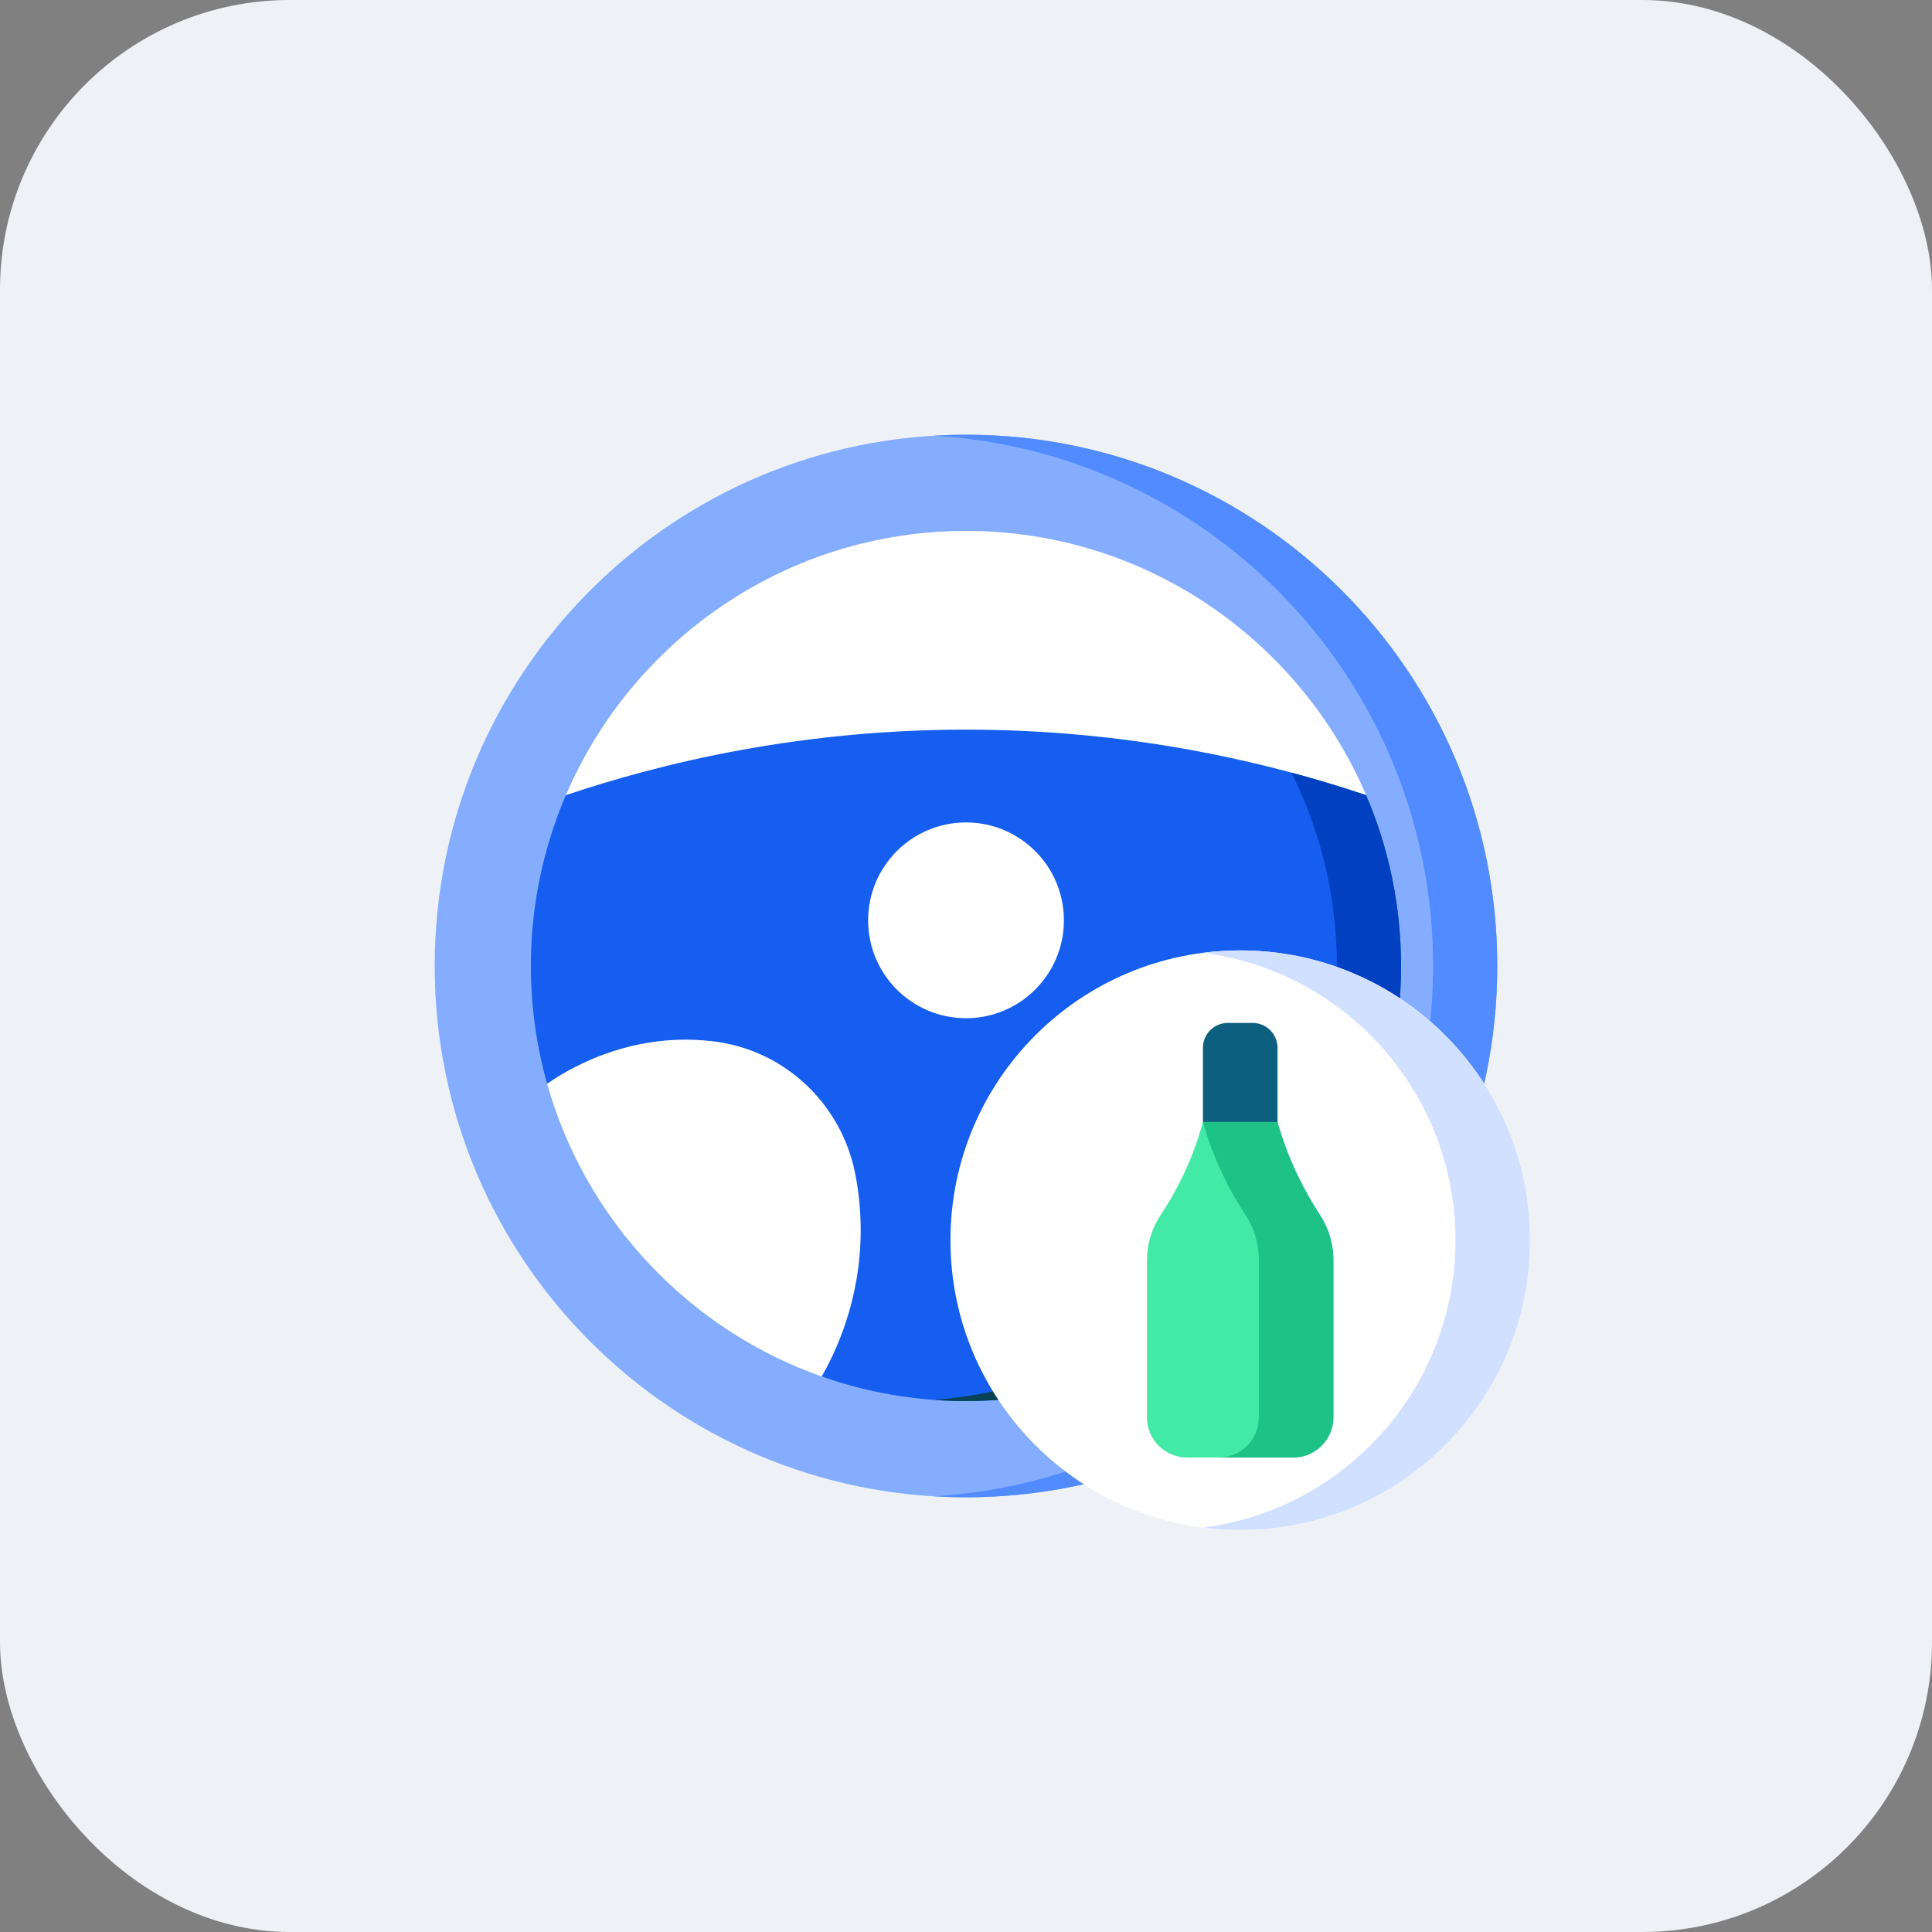 <svg width="80" height="80" viewBox="0 0 80 80" fill="none" xmlns="http://www.w3.org/2000/svg">
<rect x="0" y="0" width="80" height="80" fill="#808080" stroke="none"/>
<rect width="80" height="80" rx="12" fill="#EEF2F6"/>
<path d="M40 62C52.15 62 62 52.15 62 40C62 27.85 52.15 18 40 18C27.85 18 18 27.85 18 40C18 52.15 27.85 62 40 62Z" fill="#84ADFF"/>
<path d="M39.998 18C39.552 18 39.11 18.015 38.67 18.041C50.202 18.728 59.342 28.296 59.342 40C59.342 51.704 50.202 61.272 38.671 61.959C39.11 61.985 39.552 62 39.998 62C52.149 62 61.998 52.15 61.998 40C61.998 27.85 52.149 18 39.998 18Z" fill="#528BFF"/>
<path d="M34.112 57.028C28.575 55.108 24.255 50.557 22.656 44.878L23.403 32.994C26.142 26.53 32.55 21.984 40.001 21.984C47.425 21.984 53.815 26.498 56.57 32.926L34.112 57.028Z" fill="white"/>
<path d="M23.431 32.926C22.5 35.099 21.983 37.49 21.983 40C21.983 41.689 22.218 43.325 22.655 44.877C23.367 44.382 25.946 42.721 29.432 43.108C29.502 43.116 29.57 43.124 29.639 43.133C32.533 43.519 34.852 45.74 35.413 48.605C35.552 49.312 35.64 50.093 35.639 50.939C35.639 53.89 34.565 56.053 34.024 56.995C34.512 57.168 35.169 57.376 35.959 57.558C37.258 57.857 38.611 58.016 39.999 58.016C42.093 58.016 44.104 57.655 45.975 56.995C45.576 55.482 45.189 53.411 45.189 50.939C45.189 49.932 45.253 48.993 45.355 48.131C45.738 44.919 48.428 42.437 51.662 42.437C51.732 42.437 51.803 42.438 51.873 42.44C55.017 42.525 56.968 44.484 57.344 44.877C57.686 43.657 58.015 41.99 58.015 40C58.015 37.49 57.499 35.099 56.568 32.926C52.863 31.68 47.365 30.295 40.605 30.216C33.244 30.131 27.292 31.628 23.431 32.926Z" fill="#155EEF"/>
<path d="M57.343 44.878C57.685 43.659 58.014 41.991 58.014 40.001C58.014 37.491 57.498 35.1 56.567 32.927C55.645 32.617 54.613 32.299 53.478 31.994C54.681 34.408 55.359 37.126 55.359 40.001C55.359 41.104 55.258 42.184 55.067 43.232C56.333 43.851 57.118 44.644 57.343 44.878Z" fill="#0040C1"/>
<path d="M40.59 58.005C40.675 58.002 40.76 57.999 40.845 57.995C40.923 57.992 41.001 57.987 41.079 57.983C41.129 57.98 41.179 57.977 41.229 57.973C42.881 57.861 44.473 57.525 45.974 56.995C45.888 56.67 45.803 56.318 45.722 55.943C43.59 57.069 41.206 57.779 38.678 57.966C38.738 57.97 38.798 57.975 38.858 57.979C38.905 57.981 38.951 57.985 38.998 57.988C39.136 57.995 39.276 58.001 39.415 58.005C39.459 58.007 39.503 58.008 39.547 58.009C39.697 58.013 39.847 58.016 39.998 58.016C40.141 58.016 40.285 58.014 40.428 58.01C40.482 58.009 40.536 58.007 40.59 58.005Z" fill="#084254"/>
<path d="M40.001 42.162C42.239 42.162 44.054 40.347 44.054 38.108C44.054 35.87 42.239 34.055 40.001 34.055C37.762 34.055 35.947 35.87 35.947 38.108C35.947 40.347 37.762 42.162 40.001 42.162Z" fill="white"/>
<path d="M51.356 63.355C57.984 63.355 63.356 57.983 63.356 51.355C63.356 44.728 57.984 39.355 51.356 39.355C44.729 39.355 39.356 44.728 39.356 51.355C39.356 57.983 44.729 63.355 51.356 63.355Z" fill="white"/>
<path d="M51.356 39.355C50.833 39.355 50.317 39.389 49.812 39.454C55.71 40.212 60.268 45.251 60.268 51.355C60.268 57.46 55.71 62.499 49.812 63.257C50.317 63.322 50.833 63.355 51.356 63.355C57.983 63.355 63.356 57.983 63.356 51.355C63.356 44.728 57.983 39.355 51.356 39.355Z" fill="#D1E0FF"/>
<path d="M52.899 48.003V43.386C52.899 42.818 52.438 42.357 51.87 42.357H50.841C50.272 42.357 49.811 42.818 49.811 43.386V48.003H52.899Z" fill="#0D5F7F"/>
<path d="M53.546 60.354H49.159C48.239 60.354 47.493 59.608 47.493 58.688V52.191C47.493 51.517 47.694 50.858 48.069 50.298C48.368 49.85 48.672 49.334 48.956 48.748C49.365 47.904 49.632 47.12 49.809 46.461H52.896C53.081 47.11 53.345 47.861 53.729 48.665C54.024 49.282 54.34 49.826 54.652 50.3C55.016 50.856 55.212 51.505 55.212 52.17V58.688C55.212 59.608 54.466 60.354 53.546 60.354Z" fill="#42EAA5"/>
<path d="M54.654 50.3C54.343 49.826 54.027 49.282 53.732 48.665C53.347 47.861 53.083 47.11 52.899 46.461H49.811C49.996 47.11 50.26 47.861 50.645 48.665C50.94 49.282 51.256 49.826 51.567 50.3C51.932 50.856 52.127 51.505 52.127 52.17V58.688C52.127 59.608 51.381 60.354 50.461 60.354H53.548C54.468 60.354 55.214 59.608 55.214 58.688V52.17C55.214 51.505 55.019 50.856 54.654 50.3Z" fill="#1EC186"/>
</svg>
